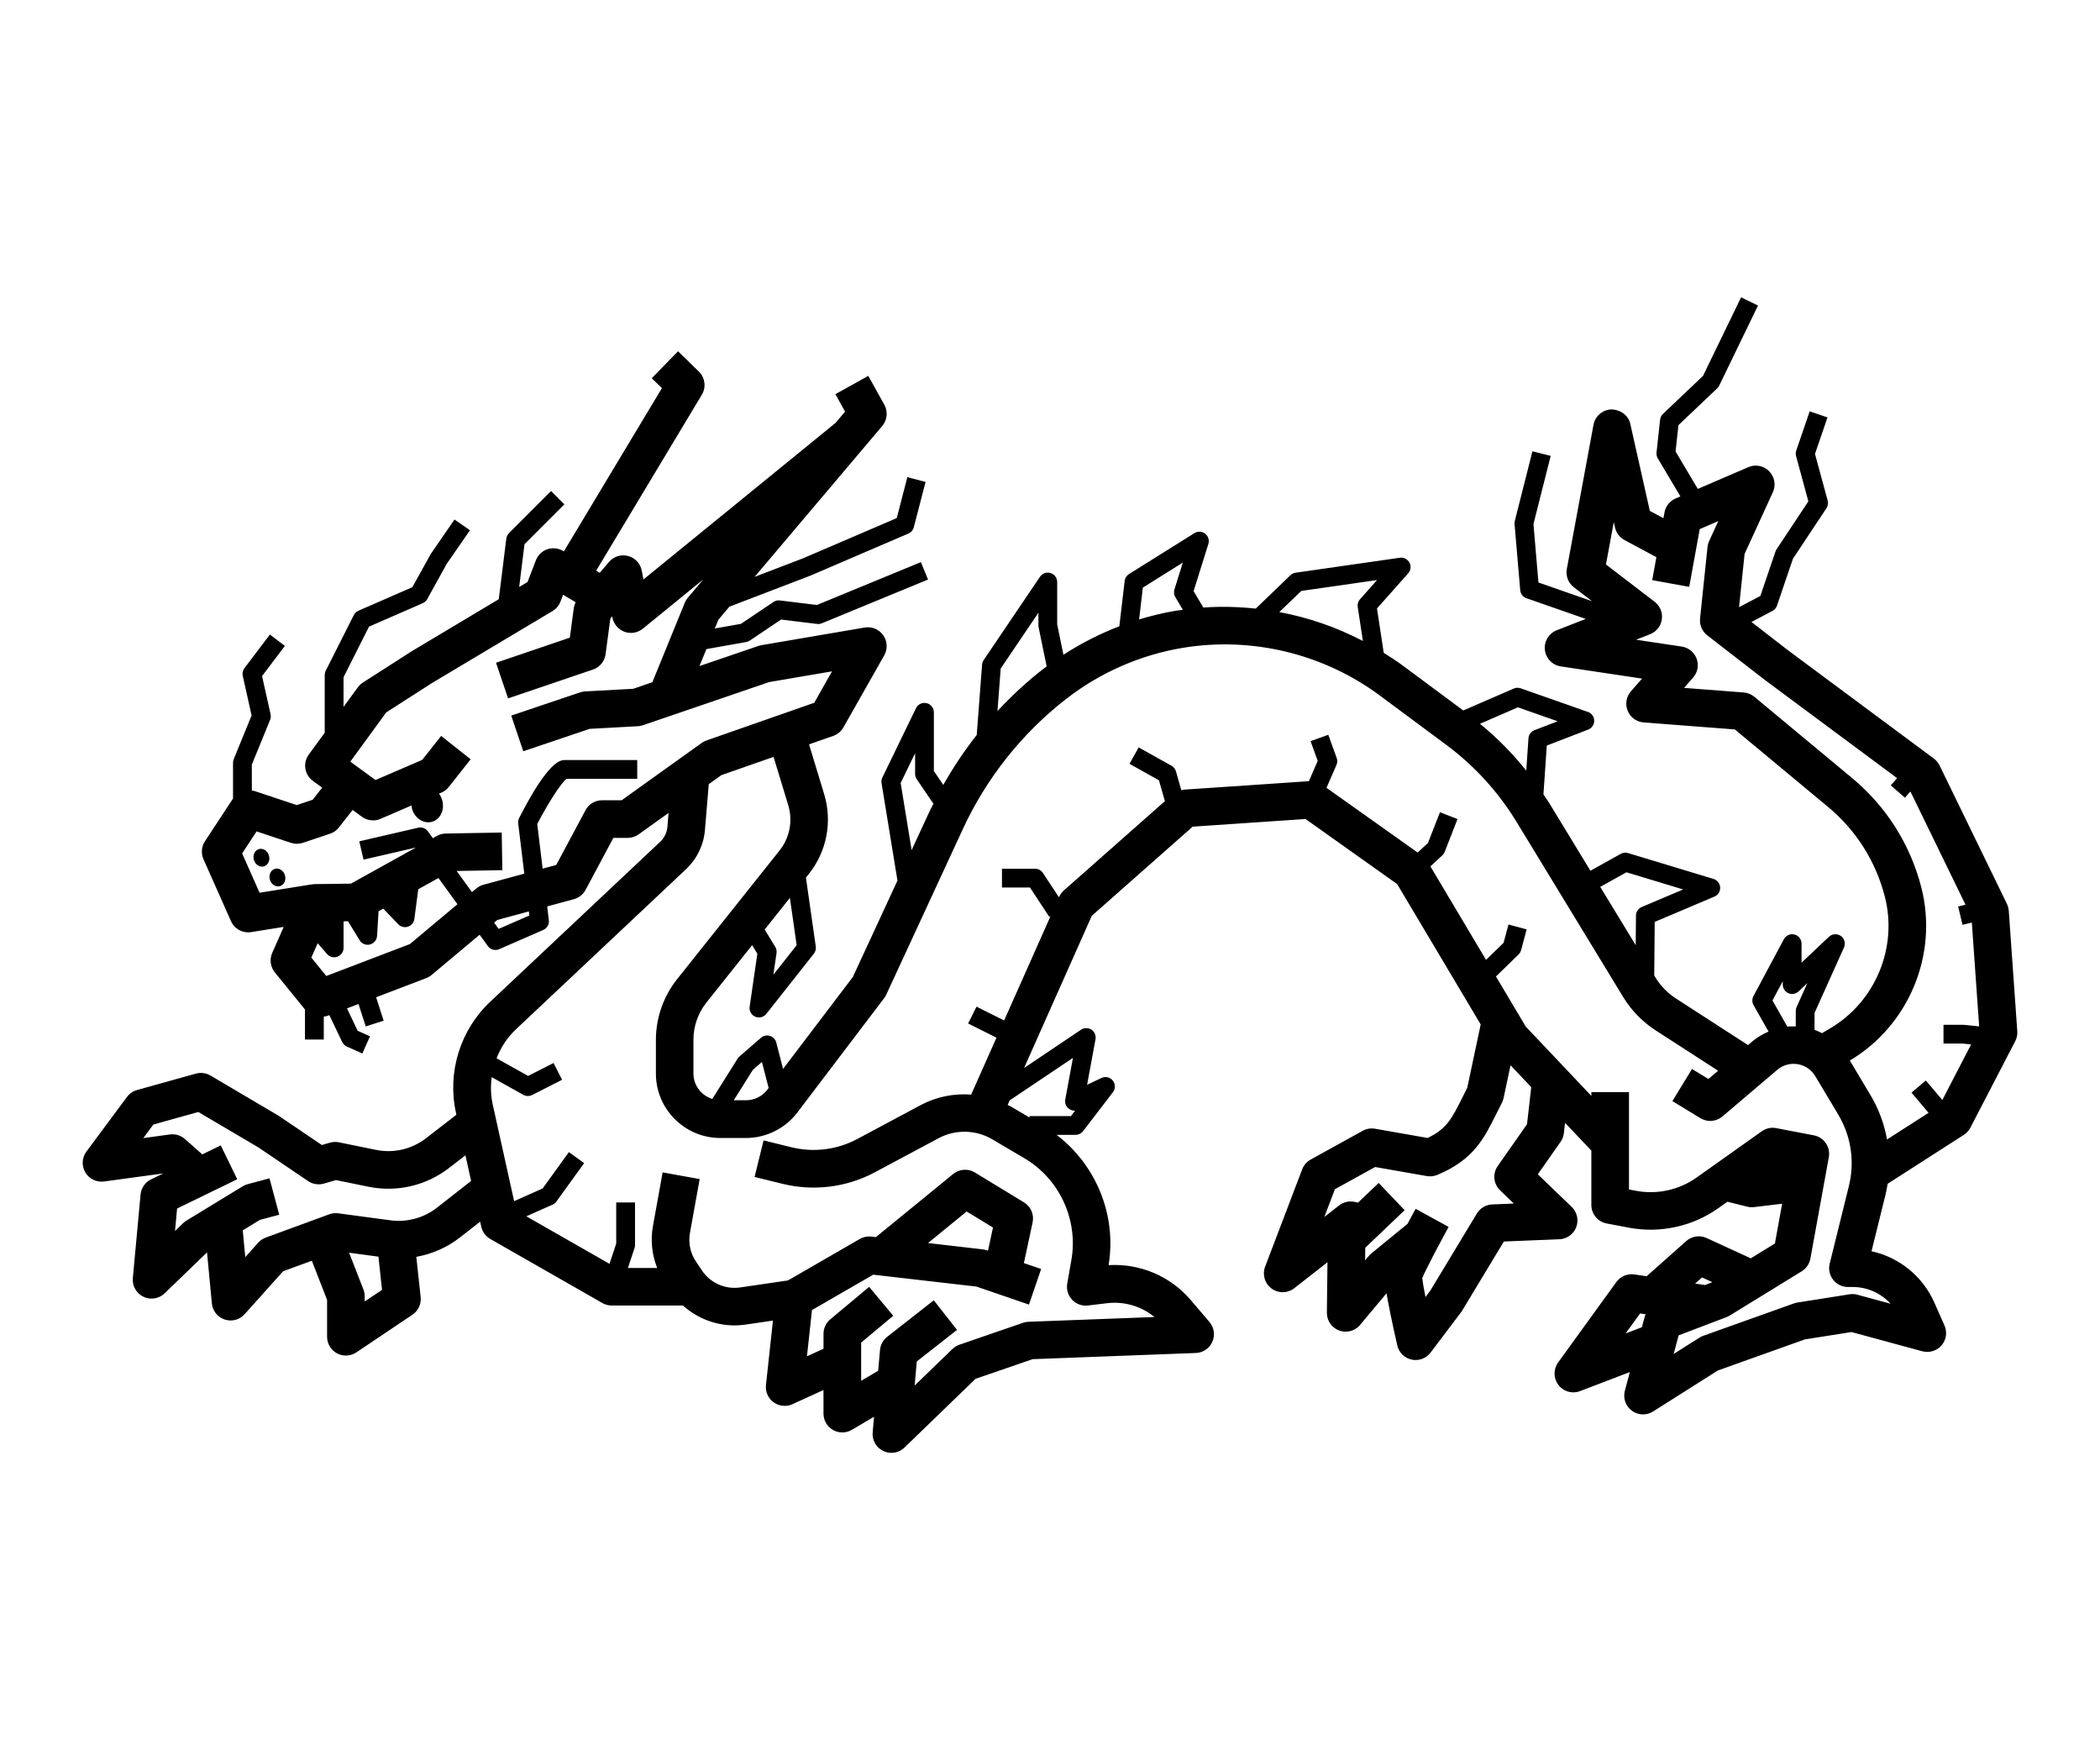<svg id="Layer_1" enable-background="new 0 0 120 100" height="100" viewBox="0 0 120 100" width="120" xmlns="http://www.w3.org/2000/svg"><path d="m15.705 49.641c-.237.071-.363.35-.282.622.082.272.34.435.577.364s.363-.349.282-.622-.34-.436-.577-.364z"/><path d="m14.791 48.512c-.237.071-.363.349-.282.622.082.272.34.435.577.364s.363-.35.282-.622-.34-.435-.577-.364z"/><path d="m114.677 51.633-3.844-7.9c-.075-.155-.188-.29-.326-.393l-8.324-6.179-2.099-1.625 1.2-.632c.122-.063.215-.172.259-.303l.911-2.679 1.914-2.886c.085-.129.111-.288.07-.438l-.724-2.663.714-2.086-1.018-.348-.767 2.241c-.034.102-.038.211-.01.314l.702 2.588-1.817 2.74c-.025.038-.046.08-.061.124l-.865 2.542-1.218.641.317-3.045 1.614-3.52c.186-.404.103-.881-.208-1.199-.312-.32-.788-.415-1.194-.236l-2.886 1.242-1.27-2.139.163-1.503 2.217-2.104c.047-.044.086-.097.113-.155l2.217-4.575-.967-.469-2.175 4.487-2.288 2.173c-.093.088-.15.205-.164.331l-.204 1.877c-.013.116.013.233.072.333l1.291 2.173-.275.118c-.331.143-.568.44-.633.795l-.06.333-.778-.417-1.113-4.96c-.111-.498-.54-.815-1.069-.84-.511.01-.943.377-1.037.88l-1.524 8.235c-.073.397.083.803.404 1.049l1.036.793-3.062-1.068-.285-3.34.985-3.893-1.043-.264-1.007 3.98c-.015.058-.02.118-.015.178l.323 3.776c.018.211.158.392.358.462l3.387 1.182-1.659.649c-.453.177-.731.637-.677 1.121.055.483.427.871.908.943l4.646.697-.634.724c-.27.306-.342.737-.188 1.114.154.378.508.636.914.667l5.209.4 5.322 4.422c1.6 1.328 2.721 3.095 3.244 5.107.759 2.917-.525 6.022-3.122 7.552l-.463.272c-.139-.071-.277-.138-.425-.191v-.966l1.681-3.737c.105-.234.03-.51-.179-.659-.21-.148-.495-.128-.681.048l-1.564 1.477v-1.086c0-.246-.167-.462-.406-.521-.241-.058-.488.051-.604.268l-1.738 3.248c-.087.163-.085.358.006.519l.856 1.51c-.318.139-.625.308-.896.538l-.276.234-4.125-2.666c-.474-.307-.878-.722-1.17-1.202l-.065-.107.027-3.064 3.413-1.445c.208-.088.339-.298.327-.523-.013-.227-.165-.421-.381-.486l-4.88-1.478c-.142-.043-.29-.026-.418.045l-1.734.965-2.375-3.901c-.096-.158-.209-.303-.31-.458l.191-2.793 2.365-.913c.21-.082.348-.285.344-.511-.003-.225-.146-.424-.359-.498l-3.844-1.35c-.128-.046-.267-.04-.392.014l-2.887 1.253-3.498-2.596c-.338-.251-.693-.473-1.047-.697l-.385-2.536 1.784-2.008c.15-.169.179-.413.072-.612-.107-.198-.331-.312-.55-.277l-5.956.854c-.111.016-.216.066-.297.145l-1.981 1.906c-.993-.104-1.994-.133-2.996-.06l-.555-.939.843-2.695c.067-.214-.006-.448-.185-.586-.178-.138-.423-.15-.613-.03l-3.736 2.337c-.138.087-.229.231-.249.394l-.305 2.59c-1.118.428-2.188.974-3.193 1.626l-.357-1.73v-2.424c0-.236-.153-.444-.38-.514-.224-.071-.47.016-.603.213l-3.218 4.759c-.053.077-.084.167-.091.26l-.306 4.021c-.71.899-1.346 1.855-1.91 2.852l-.539-.794v-3.354c0-.25-.172-.468-.417-.523-.247-.06-.495.063-.604.289l-1.922 3.958c-.049.1-.065.212-.047.321l.91 5.568-2.548 5.506-3.989 5.254-.389-1.506c-.046-.18-.183-.323-.361-.379-.179-.054-.373-.015-.512.107l-1.23 1.068c-.04.035-.075.075-.103.12l-1.448 2.306c-.623-.194-1.079-.769-1.079-1.454v-1.931c0-.767.263-1.52.74-2.119l2.614-3.282.298.489-.44 3.027c-.035.24.096.475.32.571.068.029.141.044.212.044.161 0 .317-.072.422-.205l2.715-3.438c.091-.115.131-.264.11-.409l-.563-3.938.171-.215c1.022-1.283 1.348-2.985.871-4.555l-.864-2.843 1.382-.483c.246-.086.452-.258.581-.484l2.333-4.118c.205-.361.183-.809-.056-1.148-.238-.339-.652-.513-1.061-.441l-5.902 1.007c-.057.01-.112.023-.167.042l-3.371 1.152.396-.97 2.274-.404c.074-.013.144-.041.206-.083l1.786-1.201 2.059.251c.091.012.185-.002.27-.036l6.07-2.501-.409-.994-5.94 2.447-2.118-.258c-.129-.02-.258.015-.365.087l-1.858 1.249-1.494.265.206-.504.628-.742 4.616-1.768 5.612-2.409c.153-.065.267-.198.309-.359l.671-2.593-1.041-.27-.605 2.338-5.351 2.297-2.771 1.061 7.292-8.619c.289-.341.336-.825.119-1.217l-.915-1.647-1.88 1.045.554.998-.547.646-10.976 8.944-.095-.503c-.077-.406-.381-.732-.781-.839s-.825.026-1.094.342l-.528.619-.203-.121 6.039-10.054c.257-.428.186-.976-.171-1.324l-1.19-1.159-1.501 1.541.581.564-5.604 9.329-.045-.027c-.272-.162-.602-.195-.902-.094-.3.104-.539.335-.652.631l-.477 1.239-.477.285.303-2.444 2.279-2.279-.761-.76-2.409 2.41c-.08.085-.133.195-.149.313l-.429 3.458-4.956 2.961-2.808 1.8c-.112.072-.21.164-.289.271l-.818 1.121v-1.696l1.456-2.89 3.071-1.34c.108-.048.198-.129.255-.232l1.116-2.017 1.327-1.919-.885-.611-1.354 1.964-1.055 1.902-3.082 1.345c-.115.051-.209.14-.265.251l-1.601 3.177c-.038.075-.058.158-.058.242v3.298l-.912 1.249c-.35.479-.245 1.151.234 1.502l.531.388-.543.693-.908.303-2.405-.801c-.053-.018-.108-.017-.162-.026v-1.486l1.044-2.557c.042-.102.051-.213.027-.32l-.487-2.182 1.305-1.722-.856-.65-1.456 1.921c-.096.126-.131.288-.096.442l.505 2.261-1.021 2.498c-.026.064-.04.134-.04.203v2.046c-.001.001-.001.001-.002.002l-1.602 2.439c-.201.306-.232.692-.084 1.026l1.571 3.538c.175.393.563.639.982.639.056 0 .113-.004.17-.014l1.861-.297-.656 1.486c-.163.369-.106.799.149 1.112l1.722 2.119v1.718h1.075v-1.311c.06-.012.122-.011.181-.033l.137-.052.734 1.537c.055.115.149.207.266.26l.885.396.438-.982-.704-.314-.611-1.28.658-.251.414 1.282 1.023-.33-.431-1.336 2.864-1.094c.112-.043.215-.104.307-.181l2.745-2.298.469.647c.104.144.267.223.435.223.072 0 .146-.015.215-.045l2.517-1.099c.218-.096.348-.322.319-.558l-.095-.786 1.528-.415c.286-.078.527-.271.667-.531l1.587-2.97h.819c.225 0 .444-.07.626-.201l1.709-1.225-.066.797c-.027.324-.172.625-.409.848l-9.725 9.153c-1.71 1.609-2.457 4.034-1.949 6.328l.026.118-1.738 1.343c-.812.628-1.855.869-2.86.664l-2.114-.432c-.172-.035-.348-.026-.515.021l-.461.134-2.475-1.675-3.889-2.295c-.252-.148-.553-.188-.835-.11l-3.363.938c-.23.064-.432.203-.575.396l-2.318 3.122c-.258.347-.283.815-.062 1.188.22.372.645.575 1.071.519l3.385-.461-.699.34c-.338.164-.565.493-.6.867l-.442 4.771c-.042.448.2.874.605 1.069.148.07.307.105.465.105.273 0 .542-.104.748-.302l2.422-2.338.276 2.916c.04.425.328.786.734.92.11.036.224.054.336.054.3 0 .593-.126.801-.357l2.2-2.454 1.642-.602.871 2.235v2.108c0 .397.219.762.569.949.159.084.333.126.506.126.209 0 .419-.062.599-.183l3.203-2.15c.332-.223.513-.61.47-1.008l-.248-2.299c.903-.162 1.764-.538 2.495-1.109l1.152-.9.064.287c.065.296.253.551.517.701l6.405 3.66c.162.093.346.142.533.142h4.071c.803.724 1.857 1.136 2.946 1.136.208 0 .417-.015.626-.046l1.57-.23-.399 3.683c-.042.385.126.762.439.988.187.134.407.203.629.203.152 0 .304-.032.447-.098l1.772-.809v1.348c0 .386.207.742.542.934.165.095.349.142.533.142.189 0 .378-.05.546-.149l1.268-.748-.079.894c-.04.447.203.872.608 1.065.148.07.306.104.462.104.273 0 .543-.104.748-.303l4.06-3.926 3.261-1.123 9.329-.353c.411-.016.778-.265.943-.643.166-.378.101-.816-.167-1.13l-1.071-1.254c-1.173-1.372-2.901-2.097-4.692-1.992.473-2.846-.708-5.717-2.97-7.444h1.084c.167 0 .325-.077.427-.21l1.708-2.227c.151-.197.147-.472-.009-.665-.156-.194-.424-.254-.648-.147l-.819.388.48-2.601c.04-.213-.053-.429-.233-.547-.182-.119-.415-.117-.595.003l-3.254 2.187 3.87-8.696 5.763-5.093 6.451-.437 5.236 3.718 4.773 8.019-.769 3.622c-.097.188-.188.369-.273.543-.601 1.204-.898 1.802-1.991 2.321l-3.001-.527c-.243-.044-.491-.001-.706.117l-2.976 1.644c-.223.123-.395.321-.485.559l-2.118 5.562c-.172.451-.021.962.367 1.248.189.141.414.21.638.21.234 0 .468-.076.662-.229l1.896-1.483-.034 2.878c-.005.454.275.863.702 1.021.122.045.248.066.373.066.312 0 .616-.136.824-.386l1.51-1.804c.102.603.285 1.525.613 2.974.093.408.413.726.822.813.075.017.151.024.227.024.333 0 .652-.154.857-.427l1.738-2.3c.022-.03.044-.061.063-.093l2.385-3.951 3.174-.129c.43-.018.809-.29.961-.692.153-.403.051-.858-.26-1.156l-1.935-1.862 1.301-1.855c.103-.147.167-.317.188-.496l.067-.591 1.503 1.588v3.105c0 .517.367.96.875 1.057l1.274.242c1.774.334 3.631-.068 5.104-1.113l.521-.37 1.14.283c.085.021.172.031.259.031.043 0 .086-.003.129-.008l1.6-.193-.413 2.273-1.378.847-2.526-1.16c-.387-.177-.842-.11-1.162.174l-2.264 2.01-.701-.104c-.396-.058-.794.108-1.029.433l-3.328 4.598c-.278.386-.271.908.019 1.286.208.271.525.42.853.42.129 0 .259-.023.384-.071l2.844-1.088-.286 1.064c-.115.428.044.883.4 1.146.189.139.413.209.638.209.199 0 .398-.056.575-.167l3.703-2.343 4.972-1.775 2.662-.42 4.049 1.099c.397.104.826-.023 1.097-.338s.336-.757.168-1.136l-.581-1.312c-.669-1.51-2.015-2.585-3.588-2.93l.795-3.215c.052-.212.091-.425.125-.638l4.356-2.796c.158-.103.287-.243.373-.41l2.562-4.94c.092-.176.133-.373.118-.571l-.487-6.894c-.014-.134-.049-.268-.11-.392zm-13.393 5.526.588-1.097v.189c0 .215.127.409.324.494.196.084.426.045.582-.104l.5-.472-.616 1.37c-.031.069-.047.145-.047.221v.885c-.163-.006-.323-.007-.483.009zm-8.343-7.322 3.24.981-2.37 1.004c-.197.084-.326.276-.327.49l-.015 1.688-2.027-3.329zm-6.204-9.425 2.27.797-1.324.511c-.195.076-.329.257-.343.465l-.126 1.843c-.782-.983-1.667-1.875-2.644-2.675zm-12.377-6.65 4.33-.621-.976 1.098c-.106.12-.154.28-.13.438l.295 1.944c-1.504-.786-3.114-1.341-4.776-1.651zm-9.055-.189 2.285-1.43-.48 1.536c-.046.145-.027.303.05.434l.433.732c-.122.018-.245.022-.367.042-.722.121-1.435.291-2.134.504zm-8.122 4.622 2.155-3.187v.724c0 .036.003.073.011.108l.461 2.237c-.064.049-.132.093-.196.142-.937.728-1.808 1.537-2.617 2.405zm-5.717 6.54.826-1.701v1.182c0 .107.032.213.093.302l.953 1.402c-.085.172-.176.34-.257.514l-.988 2.135zm-8.442 16.385.514-.446.384 1.487-.074.097c-.288.379-.743.604-1.219.604h-.699zm2.499-7.116-1.33 1.685.18-1.235c.018-.124-.008-.25-.073-.356l-.604-.991 1.44-1.808zm-22.101-.066-4.778 1.824-.854-1.051.363-.823.534.619c.104.12.254.187.407.187.063 0 .126-.012.188-.034.21-.078.35-.279.35-.504v-1.517l.254-.003.666 1.086c.099.162.274.257.458.257.043 0 .087-.006.13-.017.228-.057.392-.255.406-.488l.086-1.411.269-.149.855.892c.103.107.244.166.388.166.056 0 .112-.009.167-.027.196-.064.338-.235.366-.44l.224-1.7 1.153-.64 1.087 1.497zm6.826-1.633-1.753.766-.259-.357.182-.153 1.802-.489zm5.276-6.584h-1.118c-.397 0-.761.219-.948.568l-1.672 3.129-.778.211-.309-2.551c.639-1.229 1.375-2.36 1.676-2.581h4.038v-1.074h-4.118c-.257 0-.939 0-2.629 3.312-.048.095-.067.203-.055.309l.348 2.871-2.331.633c-.15.041-.29.114-.408.214l-.249.209-.878-1.209 2.614-.046-.038-2.15-3.2.057c-.176.003-.349.05-.502.135l-.234.13-.283-.39c-.126-.175-.347-.26-.556-.208l-3.363.778.242 1.047 2.997-.693-3.719 2.064-2.066.026c-.052.001-.104.005-.156.014l-2.996.479-.997-2.246.826-1.258 1.96.653c.221.074.458.074.68 0l1.555-.519c.2-.066.376-.19.506-.356l.786-1.003.532.389c.187.137.41.207.635.207.144 0 .289-.029.426-.088l1.779-.767c.008.068.003.134.024.202.163.545.68.871 1.155.729s.727-.699.564-1.244c-.04-.135-.103-.256-.181-.36l.145-.062c.164-.07.307-.181.417-.32l1.25-1.582-1.687-1.334-1.082 1.369-2.671 1.151-1.437-1.051 2.053-2.813 2.609-1.674 6.894-4.117c.207-.123.366-.312.452-.537l.152-.394.717.428c-.052.104-.091.215-.107.332l-.226 1.692-4.219 1.434.691 2.035 4.85-1.647c.387-.131.666-.47.72-.875l.272-2.039.107-.126.013.071c.071.372.332.68.688.81.356.131.754.063 1.048-.176l3.459-2.818-.886 1.047c-.073.086-.132.184-.175.288l-1.853 4.543-1.094.374-2.75.15c-.097.005-.193.023-.285.055l-3.935 1.327.688 2.037 3.796-1.28 2.752-.15c.099-.005.196-.023.289-.056l7.223-2.468 3.584-.611-1.018 1.796-6.161 2.154c-.097.033-.188.081-.271.141zm-14.684 28.637v-.294c0-.134-.025-.266-.073-.391l-.818-2.101 1.676.225.205 1.897zm4.12-5.352c-.743.58-1.706.84-2.639.716l-2.992-.401c-.173-.025-.349-.004-.513.056l-3.63 1.33c-.165.061-.313.161-.431.292l-.739.824-.145-1.528.983-.6 1.102-.294-.556-2.079-1.251.335c-.099.027-.194.067-.282.121l-3.218 1.963c-.067.041-.13.09-.187.145l-.462.446.119-1.284 3.437-1.673-.941-1.934-1.055.513-.996-.879c-.234-.206-.547-.301-.856-.259l-1.519.207.576-.775 2.567-.716 3.438 2.027 2.837 1.922c.264.178.595.231.903.142l.69-.2 1.854.379c1.617.33 3.297-.059 4.605-1.07l.937-.724.324 1.465zm36.351-8.565-.439 2.378c-.037.198.041.4.2.523.106.083.239.123.365.11l-.241.314h-2.366v.081l-1.044-.615c-.067-.039-.138-.068-.206-.104l.115-.259zm25.947 3.791-1.673 2.385c-.304.434-.246 1.024.136 1.392l.782.754-1.233.05c-.36.015-.689.209-.877.519l-2.655 4.398-.283.375c-.094-.479-.162-.872-.186-1.08.189-.454.898-1.812 1.51-2.926l-1.885-1.035c-.174.317-.327.6-.468.863l-2.068 1.69c-.052.042-.101.09-.144.143l-.208.248.008-.719 2.251-2.146-1.484-1.557-1.182 1.127-.172-.041c-.32-.076-.653-.001-.909.199l-.841.657.603-1.583 2.299-1.27 2.95.518c.205.034.409.014.6-.066 2.064-.858 2.668-2.068 3.365-3.469.102-.203.208-.417.325-.642.045-.086.077-.178.098-.272l.4-1.882 1.182 1.25zm10.001 8.753.582.267-.042.026-.369.14-.565-.084zm-4.367 3.2.828-1.144.316.047c-.016.038-.036.075-.046.115l-.168.626zm15.143-1.697-1.898-.516c-.146-.039-.298-.049-.449-.024l-2.988.472c-.065.011-.131.027-.193.05l-5.179 1.849c-.075.026-.146.062-.214.104l-1.477.934.286-1.064 2.734-1.04c.063-.023.124-.054.182-.089l4.118-2.531c.26-.16.439-.423.494-.724l1.053-5.795c.105-.58-.276-1.138-.855-1.248l-2.15-.412c-.288-.058-.586.01-.824.179l-3.732 2.648c-.997.708-2.255.982-3.458.754l-.4-.076v-5.561h-2.15v.216l-3.75-3.964-1.702-2.86 1.291-1.256c.069-.068.119-.153.145-.246l.319-1.189-1.039-.279-.28 1.047-1.002.974-3.18-5.342.68-.627c.061-.056.106-.124.137-.2l.731-1.876-1.002-.391-.687 1.761-.588.542-5.208-3.697.569-1.307c.055-.126.06-.269.013-.397l-.48-1.327-1.012.365.408 1.126-.505 1.161-7.149.484c-.049.003-.093.023-.14.033l-.307-1.078c-.039-.137-.13-.252-.254-.322l-1.876-1.048-.525.938 1.683.941.34 1.192-5.773 5.101c-.115.102-.208.228-.271.368l-.01.023-.916-1.39c-.1-.15-.269-.241-.449-.241h-1.891v1.074h1.601l1.106 1.681.068-.045-2.652 5.959-1.577-.788-.48.961 1.62.81-1.447 3.252c-.983-.071-1.983.12-2.872.594l-3.634 1.943c-1.154.617-2.492.783-3.763.473l-1.593-.392-.514 2.088 1.593.392c1.787.438 3.668.205 5.291-.664l3.634-1.943c.956-.513 2.129-.488 3.061.063l1.839 1.083c2.008 1.182 3.086 3.519 2.685 5.812l-.236 1.348c-.06.335.044.678.277.925.234.246.563.369.909.328l1.104-.132c.978-.112 1.948.175 2.693.791l-7.2.272c-.105.004-.209.023-.31.058l-3.638 1.253c-.148.051-.284.135-.396.244l-2.159 2.088.122-1.377 2.298-1.801-1.326-1.693-2.666 2.089c-.234.184-.382.456-.408.752l-.105 1.185-.972.573v-2.182l1.835-1.533-1.379-1.65-2.221 1.855c-.245.204-.386.507-.386.825v.854l-.946.432.287-2.642 3.5-2.021 5.897.679 3.001 1.029.697-2.033-.986-.338.498-2.324c.096-.447-.102-.906-.492-1.144l-2.806-1.708c-.39-.237-.887-.203-1.239.085l-4.417 3.607-.261-.03c-.227-.026-.46.022-.661.137l-4.103 2.369-2.739.401c-.845.12-1.694-.254-2.17-.961l-.348-.518c-.325-.484-.447-1.066-.344-1.64l.555-3.073-2.116-.383-.555 3.073c-.147.814-.055 1.635.244 2.388h-1.673l.378-1.134c.019-.055.028-.112.028-.17v-2.439h-1.075v2.353l-.385 1.154-4.751-2.715 1.5-.666c.087-.038.162-.1.218-.177l1.586-2.196-.872-.629-1.501 2.078-1.628.724-1.222-5.516c-.115-.521-.128-1.051-.06-1.568l1.808 1.01c.082.045.172.067.262.067.083 0 .167-.019.244-.058l1.708-.869-.487-.959-1.453.739-1.804-1.008c.242-.617.61-1.186 1.104-1.652l9.725-9.153c.624-.587 1.007-1.382 1.078-2.236l.218-2.619.721-.517 2.983-1.043.838 2.758c.271.893.086 1.86-.495 2.59l-5.859 7.357c-.779.979-1.208 2.207-1.208 3.458v1.931c0 2.029 1.651 3.68 3.68 3.68h1.47c1.144 0 2.239-.544 2.931-1.454l4.962-6.535c.047-.062.087-.129.119-.199l4.39-9.488c1.34-2.896 3.381-5.461 5.901-7.417 1.933-1.501 4.23-2.507 6.646-2.91 3.947-.657 8.049.335 11.258 2.716l3.797 2.818c1.626 1.207 2.984 2.696 4.038 4.427l6.085 9.994c.459.754 1.095 1.407 1.838 1.89l3.582 2.315-.554.471-.938-.572-1.119 1.836 1.602.977c.396.241.901.201 1.256-.099l3.133-2.663c.324-.276.749-.394 1.169-.325s.785.319 1.004.685l1.309 2.19c.74 1.238.957 2.692.61 4.094l-1.095 4.429c-.079.32-.007.66.197.921.204.26.516.412.847.412h.247c.847-.008 1.638.353 2.191.957zm-51.578-3.03-.077-.026c-.073-.025-.148-.043-.226-.052l-3.124-.36 2.207-1.803 1.504.915zm54.534-8.612-.942-1.114-.82.693.975 1.154-2.373 1.523c-.161-.885-.474-1.743-.948-2.537l-1.178-1.972c3.395-2.022 5.071-6.095 4.077-9.923-.638-2.451-2.004-4.603-3.951-6.221l-5.586-4.641c-.172-.143-.383-.228-.605-.245l-3.406-.262.515-.587c.26-.295.337-.709.202-1.078s-.462-.636-.851-.695l-2.611-.392.8-.313c.361-.141.619-.466.673-.851.055-.385-.103-.769-.411-1.004l-2.782-2.131.448-2.422.07.314c.068.305.266.564.54.712l1.824.979-.239 1.312 2.115.385.601-3.301 1.059-.456-.522 1.14c-.049.106-.08.22-.092.337l-.427 4.087c-.039.37.117.733.411.962l3.327 2.575 7.521 5.583-.361.415.811.705.311-.358 3.149 6.472-.423.102.252 1.045.532-.128.419 5.932-.894-.092h-1.144v1.074l1.088-.002.49.051z"/></svg>
